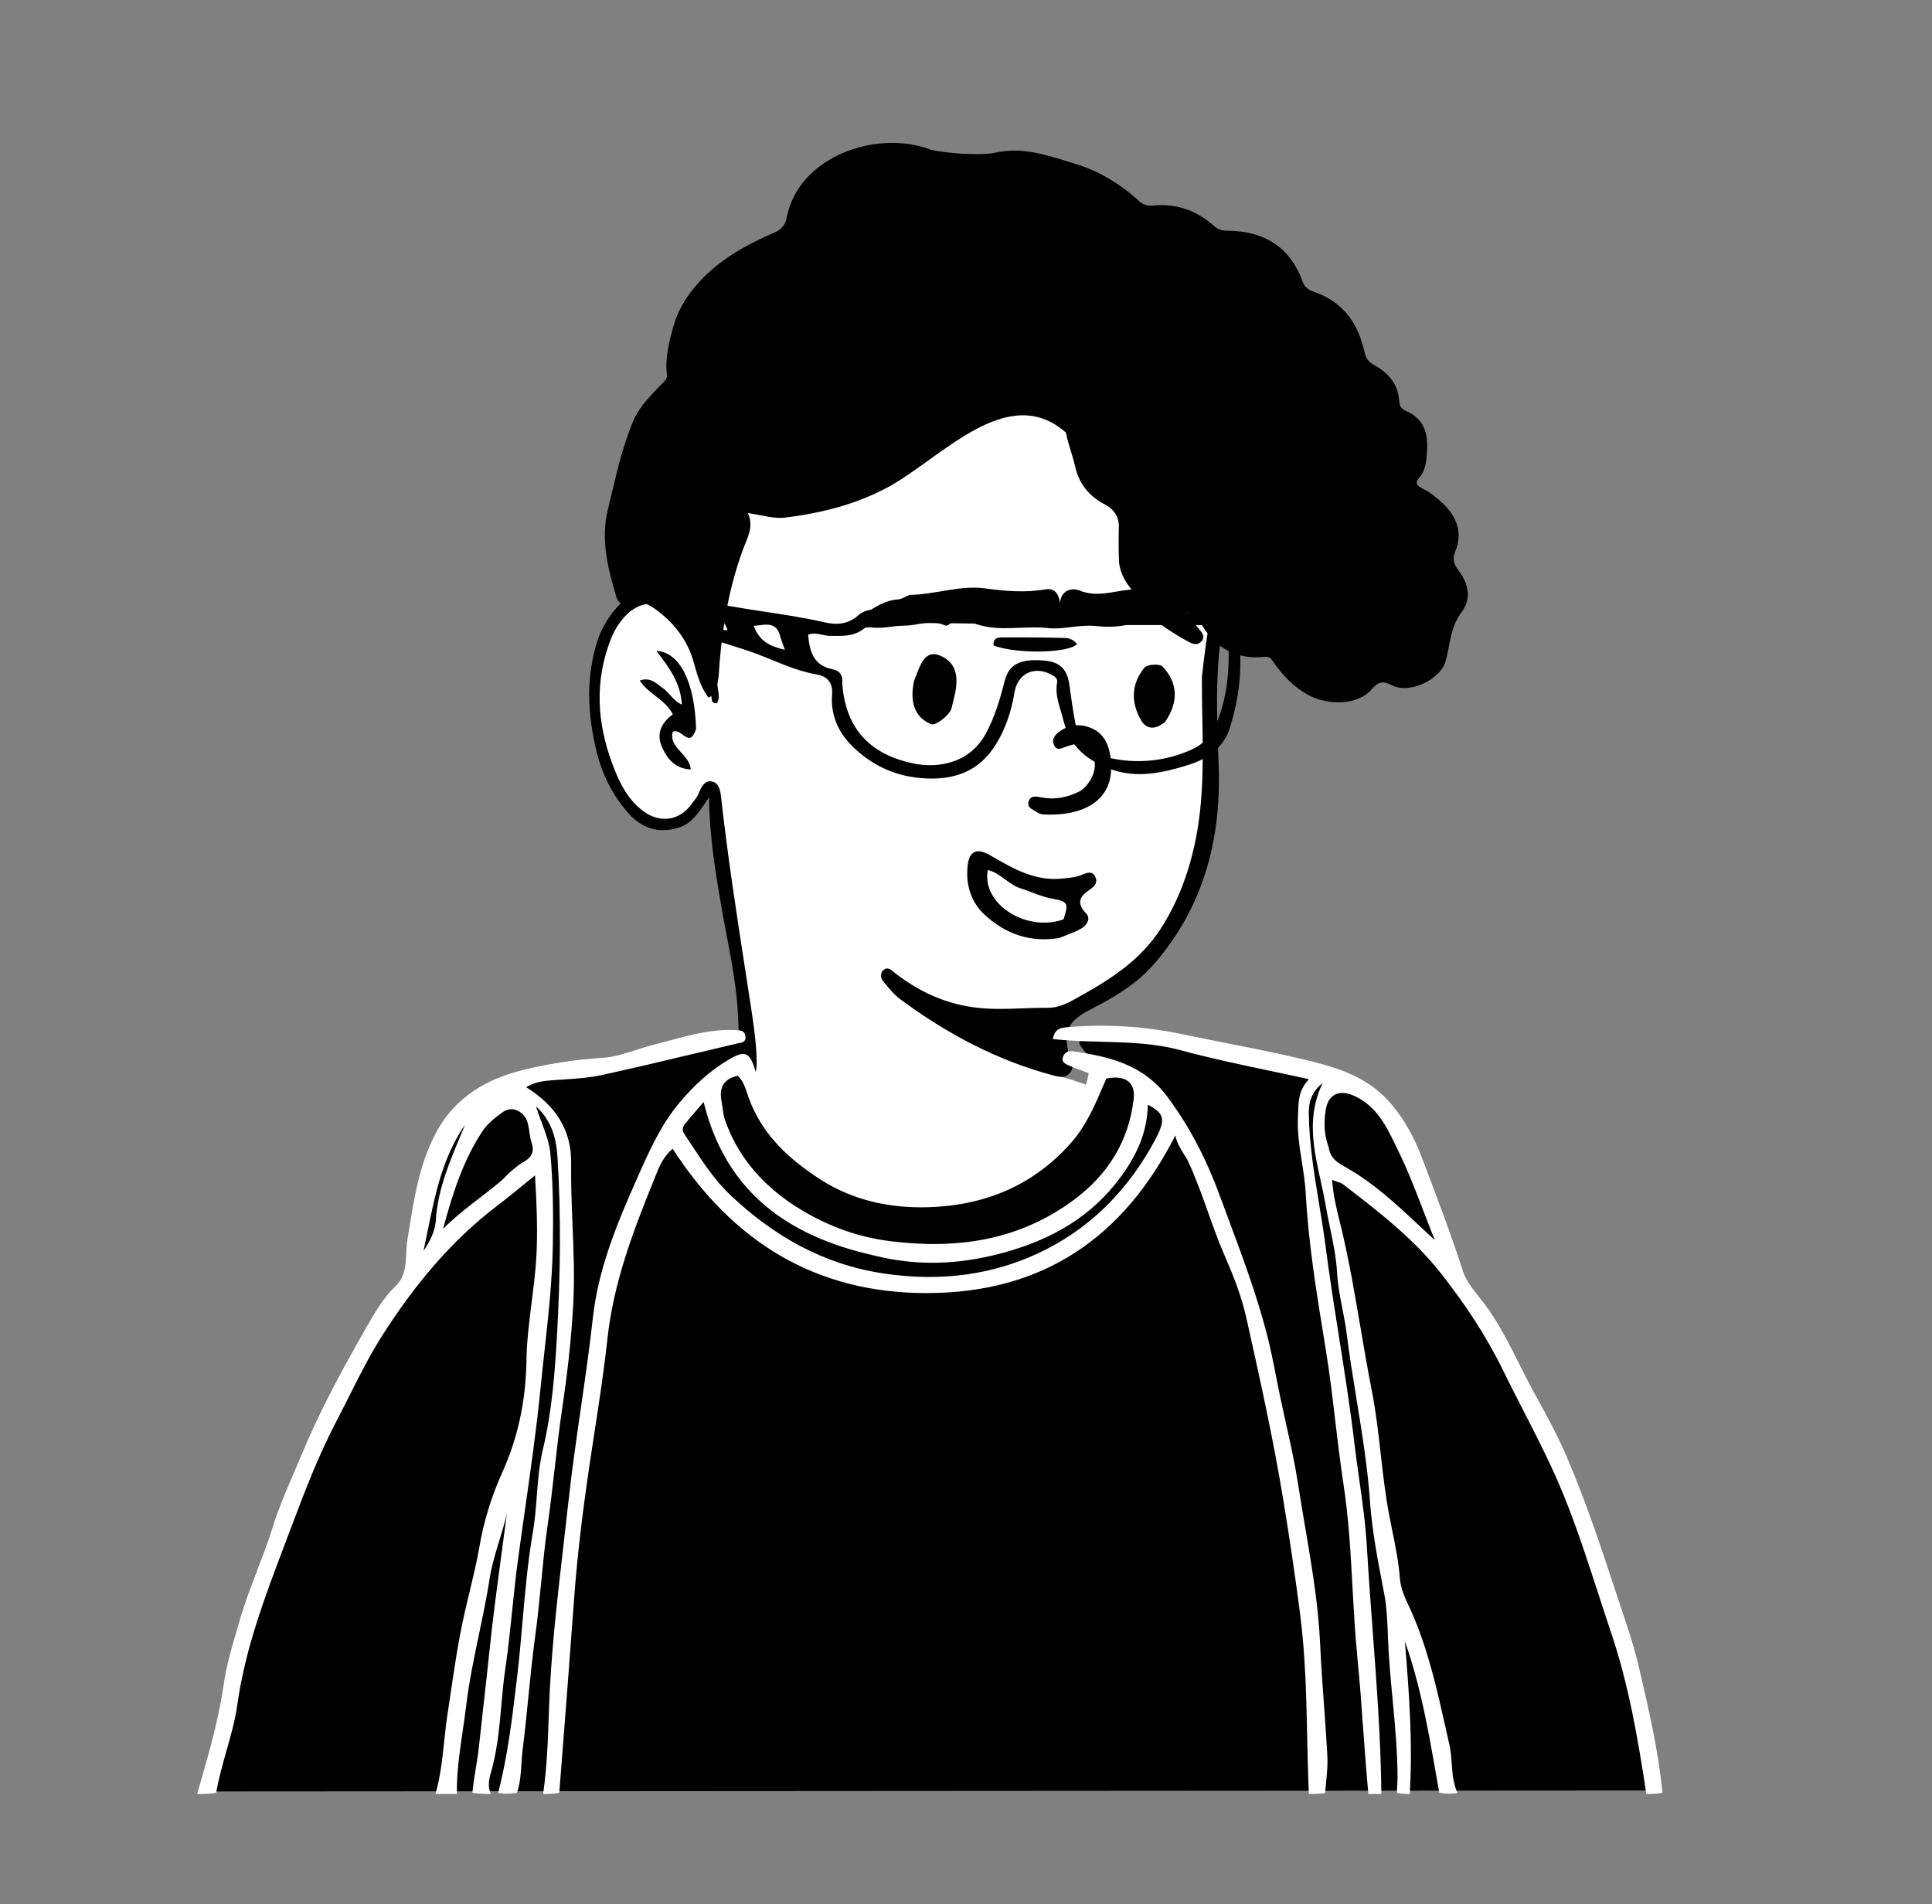 <svg width="1744" height="1719" viewBox="0 0 1744 1719" fill="none" xmlns="http://www.w3.org/2000/svg">
<rect x="0" y="0" width="1744" height="1719" fill="#808080" stroke="none"/>
<path d="M1084.91 1072.72C985.844 1369.63 721.203 1461.32 581.271 1092.54C562.028 1041.83 612.342 1022.95 647.529 1000.63C671.631 985.348 684.292 972.093 682.824 958.426C675.896 893.951 645.903 714.572 645.903 714.572L642.852 708.793C642.852 708.793 643.583 707.173 640.712 710.038C637.72 713.025 630.819 744.214 603.622 744.214C579.238 744.214 554.483 733.314 542.636 657.886C538.349 630.589 540.782 559.025 570.989 546.102C583.472 540.763 594.988 538.854 606.222 545.263C617.456 551.671 593.26 523.357 718.209 419.232C799.427 351.549 927.717 341.629 979.484 353.057C1031.25 364.484 1083.02 389.824 1105.91 443.483C1133.69 508.593 1080.03 557.759 1091.82 706.042C1089.67 759.617 1092.74 877.198 945.314 916.607C917.313 924.093 926 965 968 975C1035 996 1084.96 1047.27 1084.96 1072.86" fill="white"/>
<path fill-rule="evenodd" clip-rule="evenodd" d="M1084.94 611.2L1085.1 609.806C1089.24 573.399 1093.26 538.118 1112.24 506.429C1118.7 510.85 1117.95 516.452 1115.93 521.643C1096.01 572.846 1097.84 626.04 1099.67 679.206C1099.83 683.863 1099.99 688.519 1100.14 693.174C1102.22 759.601 1085.65 819.988 1041.35 870.736C1025.98 888.348 1005.63 900.464 984.854 911.045C963.515 921.912 959.03 931.132 965.687 954.599C965.93 955.455 966.229 956.315 966.529 957.178C967.892 961.1 969.273 965.073 965.487 968.95C960.965 973.58 956.026 972.259 950.683 970.83C950.48 970.776 950.277 970.721 950.074 970.667C899.733 957.241 854.697 933.154 813.056 902.393C807.139 898.023 802.272 892.061 797.561 886.29L797.561 886.29L797.256 885.916C794.776 882.879 794.338 878.141 797.807 875.462C801.054 872.955 803.609 875.011 806.452 877.298C806.815 877.59 807.182 877.886 807.556 878.176C830.027 895.614 854.773 907.063 883.768 909.943C897.176 911.276 910.448 910.784 923.708 910.293H923.708H923.709C931.17 910.017 938.626 909.741 946.101 909.79C956.34 909.857 964.752 905.107 972.761 900.584C973.712 900.047 974.658 899.513 975.601 898.99C1003.45 883.545 1029.88 866.229 1047.84 838.331C1063.92 813.331 1073.67 786.1 1079.4 757.443C1086.65 721.27 1085.99 684.701 1085.32 647.621C1085.11 635.536 1084.89 623.397 1084.94 611.2ZM581.684 535.824C603.577 534.064 615.771 547.033 626.037 562.053C638.664 580.526 645.39 601.465 648.37 623.572C648.87 627.28 649.389 631.223 647.152 634.856C642.737 635.45 642.319 631.946 642.252 629.317C641.696 608.644 632.526 590.61 623.308 573.156C616.73 560.704 607.059 548.64 591.943 545.577C574.71 542.084 558.858 557.566 551.067 577.842C536.636 615.398 539.029 652.36 552.455 688.759C558.33 704.687 565.648 720.913 580.303 732.026C595.142 743.28 613.008 741.295 623.903 726.349C624.526 725.495 625.184 724.649 625.845 723.801L625.845 723.801L625.845 723.801C627.841 721.238 629.853 718.656 630.928 715.749C633.035 710.049 636.256 704.629 642.155 705.423C648.978 706.342 650.271 713.729 650.909 719.499C656.707 771.928 664.758 824.024 672.81 876.126L672.81 876.126C674.808 889.053 676.806 901.981 678.769 914.913C681.369 932.023 684.381 956.598 682.361 967.05C682.219 967.792 682.136 968.523 682.058 969.222C681.749 971.958 681.496 974.21 677.906 974.75C673.034 975.484 670.831 972.66 670.233 968.28C667.913 951.274 667.273 944.747 666.275 918.735C665.308 893.519 660.569 868.665 655.83 843.816L655.83 843.815C654.111 834.8 652.392 825.785 650.853 816.753C645.613 785.996 640.483 754.802 640.022 719.777C639.326 720.808 638.644 721.825 637.974 722.826C630.426 734.096 624.264 743.295 613.48 746.877C595.58 752.827 579.917 748.422 567.371 734.277C553.071 718.155 543.783 699.808 538.558 678.498C530.244 644.587 528.704 611.368 539.487 577.853C544.655 561.774 563.189 533.208 581.684 535.824ZM616.346 663.326C620.717 666.467 624.679 669.316 628.334 657.948C627.158 615.652 613.6 588.654 592.472 587.632C603.747 602.197 614.559 616.413 615.472 636.132C610.742 633.978 607.7 630.59 604.784 627.342C602.753 625.08 600.784 622.886 598.348 621.226C597.31 620.519 596.295 619.736 595.271 618.946C590.544 615.301 585.636 611.516 577.471 614.357C581.301 620.187 586.575 624.302 591.799 628.377C597.832 633.084 603.798 637.738 607.392 644.919C596.777 652.561 592.209 662.62 597.718 674.761C602.497 685.296 609.565 694 623.565 694.635C623.043 688.311 618.868 683.708 614.812 679.235C609.879 673.796 605.121 668.55 607.316 660.635C610.515 659.134 613.516 661.291 616.346 663.326Z" fill="black"/>
<path d="M1493.22 1616.41L184.672 1617.27C184.672 1617.27 257.599 1336.96 277.03 1304.81C296.461 1272.66 374.567 1164.37 373.704 1145.99C372.841 1127.6 375.194 1062.24 388.378 1036.37C401.562 1010.49 443.62 975.082 460.02 972.492C476.42 969.902 531.662 967.313 566.189 958.682C600.716 950.051 632.604 939.396 667.689 939.396C673.389 939.396 667.874 951.882 667.874 951.882C667.874 951.882 669.694 1074.25 832.66 1081.92C954.16 1087.65 994.408 964.299 994.408 964.299C994.408 964.299 967.708 940.546 975.814 939.851C1071.38 931.66 1121.55 953.07 1150.54 958.682C1177.3 963.861 1199.74 963.861 1226.5 982.85C1257.18 1004.62 1273.04 1053.89 1307.36 1129.4C1346.71 1215.96 1501.55 1478.67 1493.2 1616.98" fill="black"/>
<path fill-rule="evenodd" clip-rule="evenodd" d="M1181.5 1619.54C1180.75 1602.57 1180.38 1585.6 1180.01 1568.64C1179.2 1531.46 1178.39 1494.3 1173.6 1457.13C1169.2 1423.05 1164.14 1389.01 1158.6 1355.2C1149.5 1299.6 1137.28 1244.47 1125 1189.45C1120.77 1170.5 1113.52 1152 1105.72 1134.13C1100.03 1121.1 1095.26 1107.72 1090.49 1094.34C1085.03 1079.02 1079.57 1063.7 1072.73 1048.9C1071.53 1046.3 1070.02 1043.94 1068.47 1041.5C1065.57 1036.95 1062.5 1032.15 1060.97 1025.1C1013.51 1118.5 940.555 1166.92 837.756 1167.37C736.585 1167.81 661.724 1121.23 607.25 1037.15C598.629 1044.08 594.707 1054.01 591.134 1063.07L591.133 1063.07C590.686 1064.2 590.245 1065.32 589.8 1066.41C571.2 1112.29 553.75 1158.46 548.329 1208.57C545.194 1237.55 540.735 1266.5 536.283 1295.41C535.697 1299.21 535.112 1303.02 534.529 1306.82C527.608 1352.01 521.584 1397.45 518.257 1443.15C514.029 1501.21 509.533 1559.25 504.857 1618.42C500.169 1619.54 495.78 1619.54 490.296 1619.54H490.295C493.817 1594.82 494.695 1569.62 495.495 1544.71C497.09 1495 502.781 1445.78 508.477 1396.53C510.04 1383.01 511.604 1369.48 513.084 1355.94C516.15 1327.88 520.184 1299.97 524.218 1272.05C528.193 1244.55 532.168 1217.05 535.217 1189.4C540.07 1145.4 557.097 1104.2 575.117 1063.76L575.951 1061.88C586.373 1038.47 596.762 1015.14 613.461 995.343C626.374 980.043 640.972 966.409 658.298 956.282C672.198 948.157 676.744 949.896 681.428 965.3C690.991 996.751 707.704 1023.77 734.709 1042.15C777.467 1071.26 823.764 1084.41 876.029 1069.1C912.465 1058.43 942.596 1039.98 964.292 1008.89C972.692 996.846 980.281 983.956 982.811 968.832C980.923 968.11 979.063 967.423 977.229 966.745L977.228 966.744C972.901 965.144 968.721 963.599 964.659 961.784L964.608 961.761C961.662 960.446 957.884 958.759 959.459 954.344C960.677 950.927 963.577 948.444 967.34 948.966C1000.45 953.533 1031.84 960.742 1053.75 990.108C1074.24 1017.56 1089.22 1047.15 1101.06 1079.33C1103.56 1086.12 1106.08 1092.9 1108.61 1099.68C1121.17 1133.4 1133.72 1167.1 1142.96 1201.91C1146.61 1215.66 1149.36 1229.64 1152.12 1243.62L1152.12 1243.63C1153.29 1249.58 1154.46 1255.53 1155.7 1261.47C1157.36 1269.38 1159.11 1277.29 1160.87 1285.19L1160.87 1285.19C1164.91 1303.36 1168.94 1321.52 1171.77 1339.88C1173.72 1352.5 1175.86 1365.1 1178 1377.7C1184.09 1413.55 1190.18 1449.41 1191.77 1485.91C1192.56 1503.9 1193.87 1521.85 1195.19 1539.81L1195.19 1539.82C1196.3 1554.93 1197.4 1570.04 1198.19 1585.17C1198.63 1593.39 1197.8 1601.68 1196.94 1610.28L1196.94 1610.28C1196.66 1613.09 1196.37 1615.93 1196.13 1618.81C1191.28 1619.44 1186.39 1619.68 1181.5 1619.54ZM996.382 979.035L996.38 979.04L996.379 979.04C988.498 997.51 980.626 1015.96 967.097 1031.39C932.806 1070.53 888.358 1088.42 837.714 1089.86C803.631 1090.83 770.169 1083.81 740.778 1064.92C712.178 1046.53 687.732 1024.19 675.757 990.816C675.325 989.612 674.915 988.378 674.502 987.135C672.565 981.3 670.563 975.27 665.857 971.157C652.669 974.164 649.157 982.416 651.309 994.102C651.66 996.005 651.924 997.937 652.188 999.869C652.734 1003.86 653.279 1007.85 654.593 1011.58C667.098 1047 691.513 1073 722.867 1091.98C747.543 1106.92 774.273 1116.84 803.7 1120.51C864.058 1128.03 920.224 1119.98 970.023 1082.74C1000.34 1060.06 1018.9 1030.09 1023.36 992.27C1025.14 977.255 1016.19 970.32 998.693 973.624H998.697C997.921 975.426 997.151 977.231 996.382 979.035ZM635.171 994.828C655.177 1076.84 712.119 1116.18 788.877 1133.39C827.893 1143.24 864.867 1141.56 902.014 1131.93C943.346 1121.21 979.642 1102.61 1006.76 1068.86C1023.42 1048.13 1035.68 1025.21 1036.12 997.312C1051.11 1005.13 1052.65 1010.45 1042.62 1029.22C1020.12 1071.29 988.168 1105.16 945.975 1127.07C899.558 1151.17 849.628 1157.48 797.396 1149.63C743.232 1141.48 698.656 1115.94 659.656 1079.24C645.619 1066.03 635.03 1049.94 624.466 1033.88C622.214 1030.46 619.964 1027.04 617.682 1023.65C614.965 1019.61 616.771 1016.39 619.392 1013.3C622.903 1009.17 626.431 1005.04 630.103 1000.75C631.759 998.819 633.444 996.849 635.171 994.828Z" fill="white"/>
<path fill-rule="evenodd" clip-rule="evenodd" d="M393.057 1619.54C397.566 1604.14 399.262 1588.18 400.962 1572.2C401.815 1564.18 402.669 1556.15 403.88 1548.17C404.792 1542.16 405.676 1536.15 406.561 1530.14C410.118 1505.96 413.675 1481.79 419.02 1457.83C420.555 1450.95 422.202 1444.09 423.851 1437.23L423.851 1437.22C427.046 1423.92 430.244 1410.61 432.638 1397.08C436.559 1374.03 443.388 1351.57 452.962 1330.24C467.862 1297.7 474.725 1263.5 475.234 1228.18C475.489 1210.52 477.701 1193.1 479.913 1175.69C481.561 1162.72 483.209 1149.75 484.047 1136.68C485.628 1112.02 484.429 1087.63 482.94 1061.1C479.155 1064.15 475.51 1067.14 471.943 1070.07L471.942 1070.07L471.941 1070.07C464.437 1076.22 457.28 1082.09 449.902 1087.67C407.076 1120.06 373.609 1160.87 345.034 1205.73C333.883 1223.23 324.543 1241.82 315.208 1260.4L315.207 1260.4C311.442 1267.89 307.677 1275.39 303.795 1282.81C287.826 1313.32 275.506 1345.22 263.547 1377.05C261.404 1382.75 259.24 1388.46 257.075 1394.16C239.239 1441.17 221.311 1488.42 214.292 1538.58C212.278 1552.96 208.361 1566.77 204.41 1580.71C200.905 1593.07 197.373 1605.53 195.119 1618.56C189.573 1619.54 184.347 1619.54 178 1619.54C178.926 1616.29 179.857 1613.04 180.789 1609.78L180.79 1609.78C189.245 1580.29 197.739 1550.66 202.063 1519.79C204.248 1504.2 208.748 1488.89 213.23 1473.64C214.261 1470.13 215.291 1466.63 216.292 1463.13C220.714 1447.65 226.466 1432.63 232.224 1417.61C237.221 1404.56 242.222 1391.51 246.358 1378.14C251.265 1362.27 257.87 1346.93 264.471 1331.59L264.471 1331.59L264.472 1331.59C266.903 1325.94 269.334 1320.29 271.679 1314.62C288.342 1274.32 309.086 1236.02 330.735 1198.29L331.046 1197.75C338.417 1184.91 346.007 1171.68 357.097 1161.06C365.727 1152.8 366.228 1142.07 366.725 1131.42C366.913 1127.38 367.101 1123.36 367.733 1119.48C368.178 1116.75 368.616 1114.02 369.054 1111.29L369.054 1111.29C374.138 1079.56 379.244 1047.7 395.311 1019.49C412.074 990.059 439.858 973.768 472.39 965.874C495.93 960.129 519.934 956.481 544.118 954.974C554.078 954.359 563.857 951.196 573.662 948.024C578.932 946.319 584.21 944.611 589.527 943.296C594.557 942.052 599.568 940.698 604.58 939.343L604.581 939.343C623.664 934.186 642.758 929.027 662.956 929.906C663.31 929.921 663.666 929.934 664.024 929.946C668.098 930.083 672.267 930.224 672.93 935.392C673.591 940.546 670.064 941.202 666.392 941.884C665.732 942.007 665.068 942.13 664.422 942.281C650.426 945.532 636.449 948.865 622.471 952.197L622.47 952.198L622.469 952.198C596.035 958.501 569.601 964.803 543.048 970.554C531.487 973.058 519.523 973.831 507.606 974.6L507.605 974.6C504.65 974.791 501.698 974.981 498.756 975.198C490.25 975.825 482.128 976.929 475.024 981.548C500.824 997.615 515.996 1019.33 515.565 1050.26C515.31 1068.56 516.053 1086.84 516.796 1105.13V1105.13C517.775 1129.23 518.754 1153.33 517.446 1177.45C515.746 1208.86 512.171 1240.04 507.535 1271.24C504.845 1289.35 502.763 1307.59 500.683 1325.83L500.683 1325.83C498.721 1343.03 496.759 1360.22 494.288 1377.29C491.818 1394.35 490.161 1411.46 488.504 1428.56V1428.56C486.97 1444.4 485.437 1460.22 483.261 1475.99C480.711 1494.48 478.856 1513.06 477.001 1531.63L477.001 1531.64C475.398 1547.7 473.794 1563.76 471.741 1579.76C471.218 1583.84 470.969 1587.96 470.718 1592.11C470.193 1600.78 469.66 1609.59 466.601 1618.56C461.012 1619.51 455.303 1619.55 449.701 1618.68C458.316 1585.07 462.362 1551.11 466.354 1517.59C466.507 1516.31 466.659 1515.03 466.812 1513.75C468.778 1497.27 470.222 1480.71 471.666 1464.15C474.02 1437.16 476.375 1410.15 480.997 1383.41C482.861 1372.63 483.694 1361.75 484.527 1350.87C485.606 1336.77 486.685 1322.67 490.006 1308.79C498.327 1273.99 501.006 1238.18 502.952 1202.74C505.823 1150.51 506.534 1098.03 503.33 1045.72C502.313 1029.13 498.73 1012.28 483.789 998.763C485.365 1003.72 487.142 1008.45 488.87 1013.07L488.871 1013.07C492.547 1022.87 496.007 1032.1 496.853 1041.56C499.305 1068.98 499.514 1096.7 499.038 1124.26C498.482 1156.47 494.955 1188.46 491.427 1220.45C490.208 1231.51 488.988 1242.57 487.891 1253.64C484.301 1289.87 479.17 1325.88 474.041 1361.88L474.041 1361.88C471.755 1377.92 469.469 1393.97 467.32 1410.03C465.377 1424.55 463.876 1439.11 462.376 1453.66C460.568 1471.19 458.762 1488.72 456.185 1506.14C454.553 1517.17 453.563 1528.28 452.574 1539.38C450.926 1557.88 449.278 1576.38 444.665 1594.54C444.358 1595.74 444.012 1596.97 443.66 1598.22L443.659 1598.22C441.746 1605 439.687 1612.3 443.116 1619.54C437.535 1619.67 431.953 1619.34 426.427 1618.55C427.154 1610.72 428.376 1603.23 429.584 1595.84C430.657 1589.27 431.718 1582.77 432.411 1576.17C433.841 1562.55 435.375 1548.94 436.908 1535.33L436.91 1535.31L436.91 1535.31C438.606 1520.27 440.301 1505.22 441.858 1490.15C444.851 1461.19 448.74 1432.31 452.629 1403.44L452.629 1403.44C454.287 1391.12 455.946 1378.81 457.535 1366.49C455.655 1374.59 453.224 1382.57 450.797 1390.54L450.796 1390.54C447.311 1401.98 443.833 1413.39 442.001 1425.12C439.384 1441.86 435.917 1458.43 432.45 1475.01L432.45 1475.01L432.45 1475.01C427.94 1496.57 423.428 1518.14 420.784 1540.1C419.872 1547.67 418.768 1555.22 417.665 1562.76C414.912 1581.58 412.161 1600.39 412.396 1619.54H393.057ZM453.314 1065.23C459.485 1058.77 466.053 1052.73 473.805 1048.24C480.515 1044.36 482.351 1038.27 479.977 1031.88C478.838 1028.82 478.363 1025.43 477.887 1022.04C476.784 1014.18 475.676 1006.28 466.287 1002.26C461.287 1000.11 456.458 1002.02 453.034 1004.55C446.6 1009.3 439.903 1014.58 435.567 1021.13C418.387 1047.08 408.902 1076.3 399.927 1109.44C410.876 1098.48 422.066 1089.86 433.226 1081.26C439.952 1076.08 446.668 1070.9 453.314 1065.23ZM415.703 1025.23C405.871 1048.76 396.042 1072.28 393.664 1098.11C393.416 1111.32 388.091 1120.43 382.268 1129.4C383.564 1123.43 384.784 1117.44 386.003 1111.45C392.815 1078 399.626 1044.55 419.805 1015.35C418.451 1018.65 417.077 1021.94 415.703 1025.23Z" fill="white"/>
<path fill-rule="evenodd" clip-rule="evenodd" d="M1454.45 1474.29C1470.31 1521.31 1478.64 1570.31 1486.14 1619.54C1491.62 1619.54 1496.01 1619.54 1500.7 1618.45C1496.78 1579.14 1488.01 1541.76 1479.26 1504.42L1479.14 1503.89C1475.02 1486.31 1469.27 1469.2 1463.52 1452.08C1461.84 1447.08 1460.16 1442.07 1458.52 1437.06C1445.21 1396.39 1431.6 1355.91 1414.86 1316.5C1406.05 1295.76 1395.23 1276.14 1384.38 1256.46C1379.73 1248.03 1375.42 1239.42 1371.11 1230.8C1361.69 1212 1352.28 1193.19 1339.36 1176.3C1338.02 1174.56 1336.63 1172.81 1335.23 1171.05C1329.39 1163.72 1323.42 1156.21 1320.67 1147.79C1309.39 1113.13 1296.46 1079.1 1283.53 1045.08C1275.99 1025.25 1265.64 1006.51 1250.77 991.195C1230.38 970.188 1202.89 962.605 1175.68 956.166C1152.74 950.736 1129.6 946.154 1106.46 941.572C1093 938.909 1079.55 936.245 1066.13 933.414C1031.98 926.311 996.959 924.297 962.213 927.436C956.721 927.907 952.258 929.165 950.284 937.991C964.831 939.652 979.387 940.042 993.922 940.43C1018.14 941.078 1042.3 941.725 1066.27 948.25C1091.52 955.124 1117.25 960.56 1143.71 966.151C1156.16 968.78 1168.76 971.443 1181.56 974.306C1172.44 984.017 1172.14 993.685 1171.85 1003.27C1171.8 1004.79 1171.75 1006.3 1171.67 1007.81C1170.91 1021.82 1173.07 1035.52 1175.22 1049.16C1176.7 1058.58 1178.18 1067.97 1178.69 1077.41C1181.11 1122.24 1188.29 1166.32 1195.47 1210.38C1195.93 1213.18 1196.39 1215.98 1196.84 1218.78C1200.3 1240.08 1202.83 1261.47 1205.35 1282.87C1207.6 1301.89 1209.85 1320.92 1212.75 1339.87C1217.51 1370.9 1219.22 1402.21 1220.93 1433.54C1222.1 1454.83 1223.27 1476.13 1225.39 1497.36C1227.49 1518.42 1229.01 1539.55 1230.53 1560.68C1231.94 1580.3 1233.35 1599.93 1235.23 1619.54H1246.96C1246.44 1570.4 1242.78 1521.43 1239.13 1472.47C1237.25 1447.34 1235.37 1422.22 1233.92 1397.07C1232.71 1376.19 1229.77 1355.33 1226.83 1334.47C1225.32 1323.74 1223.81 1313.01 1222.53 1302.28C1218.76 1270.58 1213.79 1239.07 1208.81 1207.57C1204.52 1180.41 1200.22 1153.25 1196.71 1125.98C1195.02 1112.84 1192.86 1099.76 1190.71 1086.68C1186.24 1059.54 1181.77 1032.39 1181.42 1004.72C1181.28 993.771 1184.84 984.997 1193.94 977.731C1179.34 1007.82 1185.73 1036.86 1192.1 1065.78C1193.77 1073.36 1195.44 1080.93 1196.73 1088.52C1197.86 1095.18 1199.24 1101.83 1200.63 1108.47C1203.41 1121.85 1206.19 1135.22 1206.93 1148.72C1207.54 1159.86 1209.65 1170.62 1211.75 1181.36C1213.23 1188.9 1214.7 1196.43 1215.65 1204.06C1218.11 1223.81 1221.31 1243.45 1224.51 1263.09C1229.5 1293.71 1234.49 1324.34 1236.68 1355.41C1238.56 1381.9 1243.63 1408.25 1248.67 1434.42C1248.93 1435.73 1249.18 1437.04 1249.43 1438.35C1251.9 1451.17 1252.38 1464.15 1252.85 1476.85C1252.87 1477.54 1252.9 1478.23 1252.92 1478.92C1253.61 1497.4 1255.35 1515.79 1257.09 1534.18C1259.35 1558.14 1261.62 1582.08 1261.55 1606.18C1261.55 1607.63 1261.45 1609.08 1261.34 1610.59C1261.17 1613.02 1260.99 1615.6 1261.19 1618.55C1264.93 1619.34 1268.75 1619.67 1272.57 1619.54C1275.32 1574.3 1272.15 1529.22 1268.15 1481.67C1282.2 1521.53 1289.12 1560.95 1296.15 1601.01C1297.16 1606.8 1298.18 1612.6 1299.23 1618.42C1304.64 1619.48 1310.21 1619.58 1315.66 1618.7C1311.74 1609.85 1311.09 1600.8 1310.45 1591.93C1310.04 1586.32 1309.64 1580.79 1308.43 1575.43C1307.32 1570.55 1306.23 1565.67 1305.14 1560.79C1297.31 1525.76 1289.47 1490.71 1275.13 1457.33C1274.14 1455.04 1273.07 1452.74 1271.98 1450.42C1268.24 1442.39 1264.37 1434.1 1263.7 1425.17C1262.57 1410.23 1259.59 1395.55 1256.63 1380.97C1255.8 1376.86 1254.97 1372.77 1254.18 1368.67C1250.61 1350.14 1248.5 1331.45 1246.38 1312.75C1244.21 1293.58 1242.04 1274.4 1238.3 1255.38C1234.6 1236.59 1231.39 1217.7 1228.17 1198.81C1223.15 1169.27 1218.12 1139.72 1211.24 1110.47C1210.58 1107.7 1209.89 1104.9 1209.19 1102.08C1206.31 1090.46 1203.32 1078.38 1202.49 1065.21C1204.15 1065.86 1205.61 1066.35 1206.9 1066.78C1209.29 1067.57 1211.12 1068.19 1212.56 1069.3L1213.59 1070.09C1244.83 1094.16 1276.17 1118.31 1300.72 1149.56C1322.11 1176.78 1341.24 1205.31 1356.64 1236.81C1362.52 1248.85 1368.64 1260.76 1374.75 1272.67C1387.88 1298.24 1401.01 1323.8 1411.85 1350.64C1423.55 1379.57 1433.16 1409.16 1442.76 1438.73C1446.61 1450.6 1450.46 1462.47 1454.45 1474.29ZM1210.94 1051.52C1204.79 1048.02 1200.54 1043.28 1199.47 1036.08C1194.99 1023.9 1195.09 1013.28 1196.6 1002.71C1198.79 987.44 1209.33 983.105 1223.08 989.605C1243 999.021 1251.73 1017.19 1260.22 1034.89C1261.11 1036.73 1261.99 1038.58 1262.89 1040.41C1271.14 1057.27 1277.89 1074.88 1285.08 1093.64C1288.3 1102.04 1291.61 1110.68 1295.18 1119.59C1291.26 1115.95 1287.43 1112.37 1283.67 1108.84C1264.96 1091.32 1247.83 1075.28 1228.3 1062.12C1222.68 1058.34 1216.83 1054.87 1210.94 1051.52Z" fill="white"/>
<path d="M962.18 390.52C909.339 343.889 849.256 414.199 801.039 440.1C772.624 455.364 741.097 463.34 708.521 467.278C698.181 468.528 687.073 464.825 675.097 463.226C680.826 475.524 674.52 485.614 670.842 495.619C658.551 529.059 652.389 563.305 649.574 598.282C648.773 608.267 648.773 627.796 639.45 629.614C630.921 618.139 628.925 606.246 625.33 594.949C619.52 576.7 607.938 561.775 591.541 549.908C583.712 544.241 574.633 540.411 565.3 547.893C560.714 546.233 557.329 542.71 556.222 538.446C548.565 512.551 542.08 486.799 548.824 459.569C555.436 432.862 560.717 405.937 571.56 380.176C576.861 367.581 586.693 357.834 596.192 347.834C598.935 344.947 602.579 342.55 602.039 338.258C600.166 323.369 603.916 308.785 607.85 294.771C613.431 274.903 626.073 257.854 642.804 243.275C659.085 229.089 678.342 218.956 698.611 210.174C705.403 207.231 708.853 203.236 710.114 196.619C720.669 141.248 790.767 117.138 838.666 134.601C839.061 134.745 839.455 134.896 839.861 135.009C851.665 138.312 885.517 140.756 897.916 137.927C923.683 132.052 946.822 140.667 969.999 147.697C992.351 154.476 1011.6 166.3 1028.03 181.371C1031.69 184.731 1035.65 186.032 1040.57 185.559C1062.4 183.462 1080.43 190.269 1095.63 203.727C1098.77 206.511 1102.12 208.243 1106.84 208.246C1143.15 208.267 1165.39 224.834 1176.06 254.649C1177.64 259.064 1180.99 261.672 1185.51 263.214C1214.1 272.982 1226.41 293.644 1231.85 318.309C1233.09 323.915 1235.9 327.082 1240.69 329.718C1253.7 336.879 1261.68 346.9 1262.88 360.573C1263.25 364.91 1263.68 368.626 1268.86 370.833C1285.66 377.99 1289.06 391.581 1288.18 405.932C1287.64 414.65 1287.6 424.056 1280.77 431.706C1276.45 436.55 1280.31 439.31 1284.73 441.432C1291.61 444.72 1297.1 449.508 1302.33 454.401C1315.67 466.882 1320.34 481.751 1313.62 497.962C1310.82 504.71 1312.46 509.536 1316.29 514.557C1325.67 526.846 1328.67 540.275 1319.28 552.715C1308.83 566.549 1309.14 582.453 1304.79 597.37C1300.18 613.195 1272.62 627.109 1256.18 618.55C1248.12 614.356 1243.82 615.535 1237.8 622.712C1226.57 636.098 1199.79 637.3 1181.77 627.796C1167.8 620.426 1158.05 609.838 1149.71 597.974C1147.63 595.022 1146.49 592.392 1141.24 592.962C1114.89 595.816 1096.97 583.938 1085.29 564.899C1079.77 555.912 1075.98 551.549 1062.68 552.968C1039.27 555.459 1010.99 529.008 1010.07 506.135C1009.66 495.968 1009.72 485.77 1009.97 475.594C1010.18 466.786 1005.67 459.789 997.795 455.659C982.379 447.572 973.934 436.279 970.441 420.817C968.21 410.94 964.334 401.312 962.18 390.52Z" fill="black"/>
<path d="M959.943 830.05C964.83 815.766 964.092 813.809 950.179 811.339C939.993 809.532 930.851 805.044 921.185 801.939C910.299 798.444 903.167 788.145 891.712 785.425C885.704 815.199 925.445 841.928 959.943 830.05Z" fill="white"/>
<path fill-rule="evenodd" clip-rule="evenodd" d="M888.638 825.643C907.09 842.8 929.299 851.148 956.059 846.828C958.275 845.912 960.424 845.083 962.507 844.279C967.252 842.449 971.653 840.751 975.716 838.457C980.859 835.557 985.021 829.328 980.516 824.682C970.585 814.44 975.565 808.533 984.51 802.549C988.406 799.942 990.918 796.304 988.84 791.772C986.109 785.808 980.836 787.975 976.709 789.732C971.869 791.792 966.927 792.308 961.873 792.836C961.043 792.923 960.21 793.01 959.374 793.104C934.616 795.894 914.534 784.198 894.57 772.571C894.39 772.466 894.209 772.36 894.028 772.255C882.224 765.381 875.018 767.697 873.485 781.475C871.617 798.274 876.278 814.149 888.638 825.643ZM950.177 811.343C964.09 813.813 964.828 815.77 959.941 830.054L959.942 830.05C925.444 841.928 885.703 815.199 891.71 785.429C897.774 786.869 902.627 790.433 907.466 793.987C911.768 797.146 916.06 800.298 921.183 801.943C924.465 802.997 927.687 804.211 930.909 805.425C937.178 807.787 943.45 810.15 950.177 811.343Z" fill="black"/>
<path d="M975.184 714.071C980.733 710.163 984.883 704.579 987.024 698.139C989.779 690.272 988.08 681.53 982.579 675.268C977.343 669.236 970.225 671.631 963.531 673.632C959.423 674.859 954.123 678.886 951.363 672.421C948.963 666.788 953.207 662.433 957.425 659.66C965.688 654.23 974.698 653.231 984.212 656.937C996.098 661.568 1000.62 671.413 1002.32 682.737C1008.97 726.966 971.373 737.107 941.585 735.237C939.453 735.001 937.414 734.234 935.654 733.007C932.284 730.775 926.98 729.16 928.454 723.886C930.132 717.886 935.201 718.895 940.091 719.865C952.114 722.249 963.554 720.061 975.184 714.071Z" fill="black"/>
<path d="M825.129 614.635C830.116 602.597 834.019 585.235 849.214 592.12C869.893 601.493 863.072 622.846 858.89 639.481C857.312 645.758 844.37 655.393 840.636 653.837C824.348 647.046 821.371 632.095 825.129 614.635Z" fill="black"/>
<path d="M1051.96 651.426C1043.38 658.882 1034.99 659.026 1029.82 649.926C1020.71 633.887 1021.2 617.101 1033.14 602.686C1035.64 599.675 1046.89 599.056 1049.42 601.744C1063.36 616.605 1063.96 633.46 1051.96 651.426Z" fill="black"/>
<path fill-rule="evenodd" clip-rule="evenodd" d="M936.086 552.28L936.091 552.28C988.115 552.625 1039.33 552.965 1090.54 553.379C1095.22 553.534 1099.88 553.946 1104.51 554.613C1111.63 555.461 1114.91 558.8 1116.49 566.645C1122.72 597.494 1119.29 627.659 1110.22 657.034C1104.76 674.708 1090.23 685.104 1072.67 690.575C1049.74 697.719 1026.22 702.951 1002.87 694.475C982.13 686.945 965.693 674.48 960.014 650.539C959.303 647.544 958.415 644.607 957.53 641.683L957.53 641.683C955.016 633.371 952.533 625.162 954.257 616.009C954.996 612.084 951.195 610.147 948.208 608.625L948.178 608.609C933.188 600.963 918.478 608.418 915.77 625.087C912.8 643.375 906.77 660.896 896.409 675.877C879.865 699.791 854.759 705.261 827.4 702.024C805.853 699.474 787.236 690.436 771.2 675.436C756.85 662.014 749.583 645.894 751.124 626.641C752.024 615.435 745.703 610.341 737.424 608.931C723.108 606.49 709.839 601.084 696.64 595.707L696.64 595.707C691.89 593.772 687.15 591.84 682.373 590.052C675.182 587.361 667.875 585.068 660.573 582.776L660.573 582.776C652.535 580.253 644.505 577.733 636.643 574.686C636.288 574.548 635.935 574.416 635.588 574.286L635.587 574.286C631.77 572.856 628.566 571.655 629.191 565.821C634.893 563.16 640.131 564.868 645.555 566.636C649.145 567.806 652.817 569.003 656.759 568.979C654.074 559.998 648.481 556.606 639.498 556.208C628.724 555.73 619.098 552.031 611.968 543.033C616.742 538.381 620.995 538.713 625.149 539.84C646.516 545.638 668.347 548.926 690.183 552.215C708.177 554.925 726.175 557.636 743.922 561.752C754.208 564.137 765.261 564.18 774.962 555.33C781.178 549.658 790.446 549.846 798.931 550.018C799.981 550.039 801.018 550.06 802.037 550.07C827.29 550.306 852.539 550.861 878.239 551.425L878.239 551.425C888.89 551.659 899.618 551.895 910.456 552.11C919.023 552.167 927.565 552.224 936.086 552.28ZM760.356 617.971C763.719 659.682 787.103 680.956 823.136 688.965C846.709 694.205 875.409 689.103 889.946 662.185C898.129 647.032 902.768 631.045 906.959 614.601C910.83 599.408 921.194 594.555 942.6 596.34C956.894 597.532 963.476 604.184 965.4 618.805C966.843 629.764 968.476 640.705 970.421 651.589C972.877 665.337 989.854 681.913 1003.73 684.698C1025.07 689.112 1047.22 687.481 1067.68 679.99C1079.66 675.651 1090.59 669.619 1096.36 656.996C1106.44 634.947 1109.45 611.71 1109.14 587.78C1108.85 565.859 1107.52 564.38 1084.84 564.29C1070.75 564.234 1056.66 564.251 1042.56 564.267C1023.03 564.29 1003.49 564.313 983.955 564.142C958.981 563.924 934.008 563.604 909.035 563.283L909.035 563.283C879.978 562.909 850.922 562.536 821.864 562.325C818.382 562.3 814.788 561.962 811.177 561.623C800.435 560.615 789.534 559.591 780.937 566.725C771.995 574.143 763.102 574.12 753.534 574.095H753.533C752.385 574.092 751.227 574.089 750.058 574.099C747.558 574.12 745.094 573.606 742.603 573.086C738.399 572.209 734.118 571.316 729.458 572.953C730.779 587.769 734.15 600.719 751.399 604.178C757.747 605.448 761.123 609.009 760.352 617.971H760.356ZM684.546 564.56C693.391 563.411 701.56 562.35 704.44 575.114H704.436C705.954 579.856 707.095 582.843 708.497 586.514L708.515 586.562C695.509 583.793 685.342 578.841 680.387 565.051C681.778 564.92 683.17 564.739 684.546 564.56Z" fill="black"/>
<path d="M896.904 582.754C896.23 576.754 900.032 575.42 903.92 575.408C922.993 575.35 942.073 575.424 961.137 575.922C965.486 575.942 969.579 577.982 972.213 581.442C965.311 589.5 918.639 590.826 896.904 582.754Z" fill="black"/>
<path d="M821.117 537.064C844.669 536.71 866.451 528.101 889.228 531.194C907.362 533.656 925.476 535.251 943.773 532.062C950.407 530.905 955.354 534.037 956.862 544.187C958.3 530.568 970.205 531.305 973.937 532.887C989.423 539.465 1004.14 533.987 1018.8 532.427C1038.73 530.306 1067.27 542.978 1077.06 560.766C1078.39 562.929 1079.88 564.99 1081.52 566.934C1084.3 570.572 1088.77 574.105 1084.43 579.047C1080.38 583.647 1075.3 580.747 1071.52 578.666C1063.01 573.991 1054.8 568.792 1046.94 563.099C1040.74 558.612 1034.8 557.78 1027.84 560.735C1015.37 566.035 1002.5 566.543 989.032 565.142C974.632 563.642 959.514 568.542 945.97 567.033C924.526 564.633 902.785 570.505 881.846 563.625C873.391 560.847 865.082 556.714 856.677 563.757C855.8 564.492 853.967 565.096 853.096 564.678C840.761 558.767 828.745 564.742 816.681 564.802C806.499 564.853 796.544 567.802 786.433 566.409C782.554 565.874 777.233 568.409 775.406 562.779C773.384 556.553 779.385 554.629 782.856 552.479C791.412 547.179 800.037 541.723 810.725 541.119C813.902 540.941 816.958 538.689 821.117 537.064Z" fill="black"/>
</svg>
